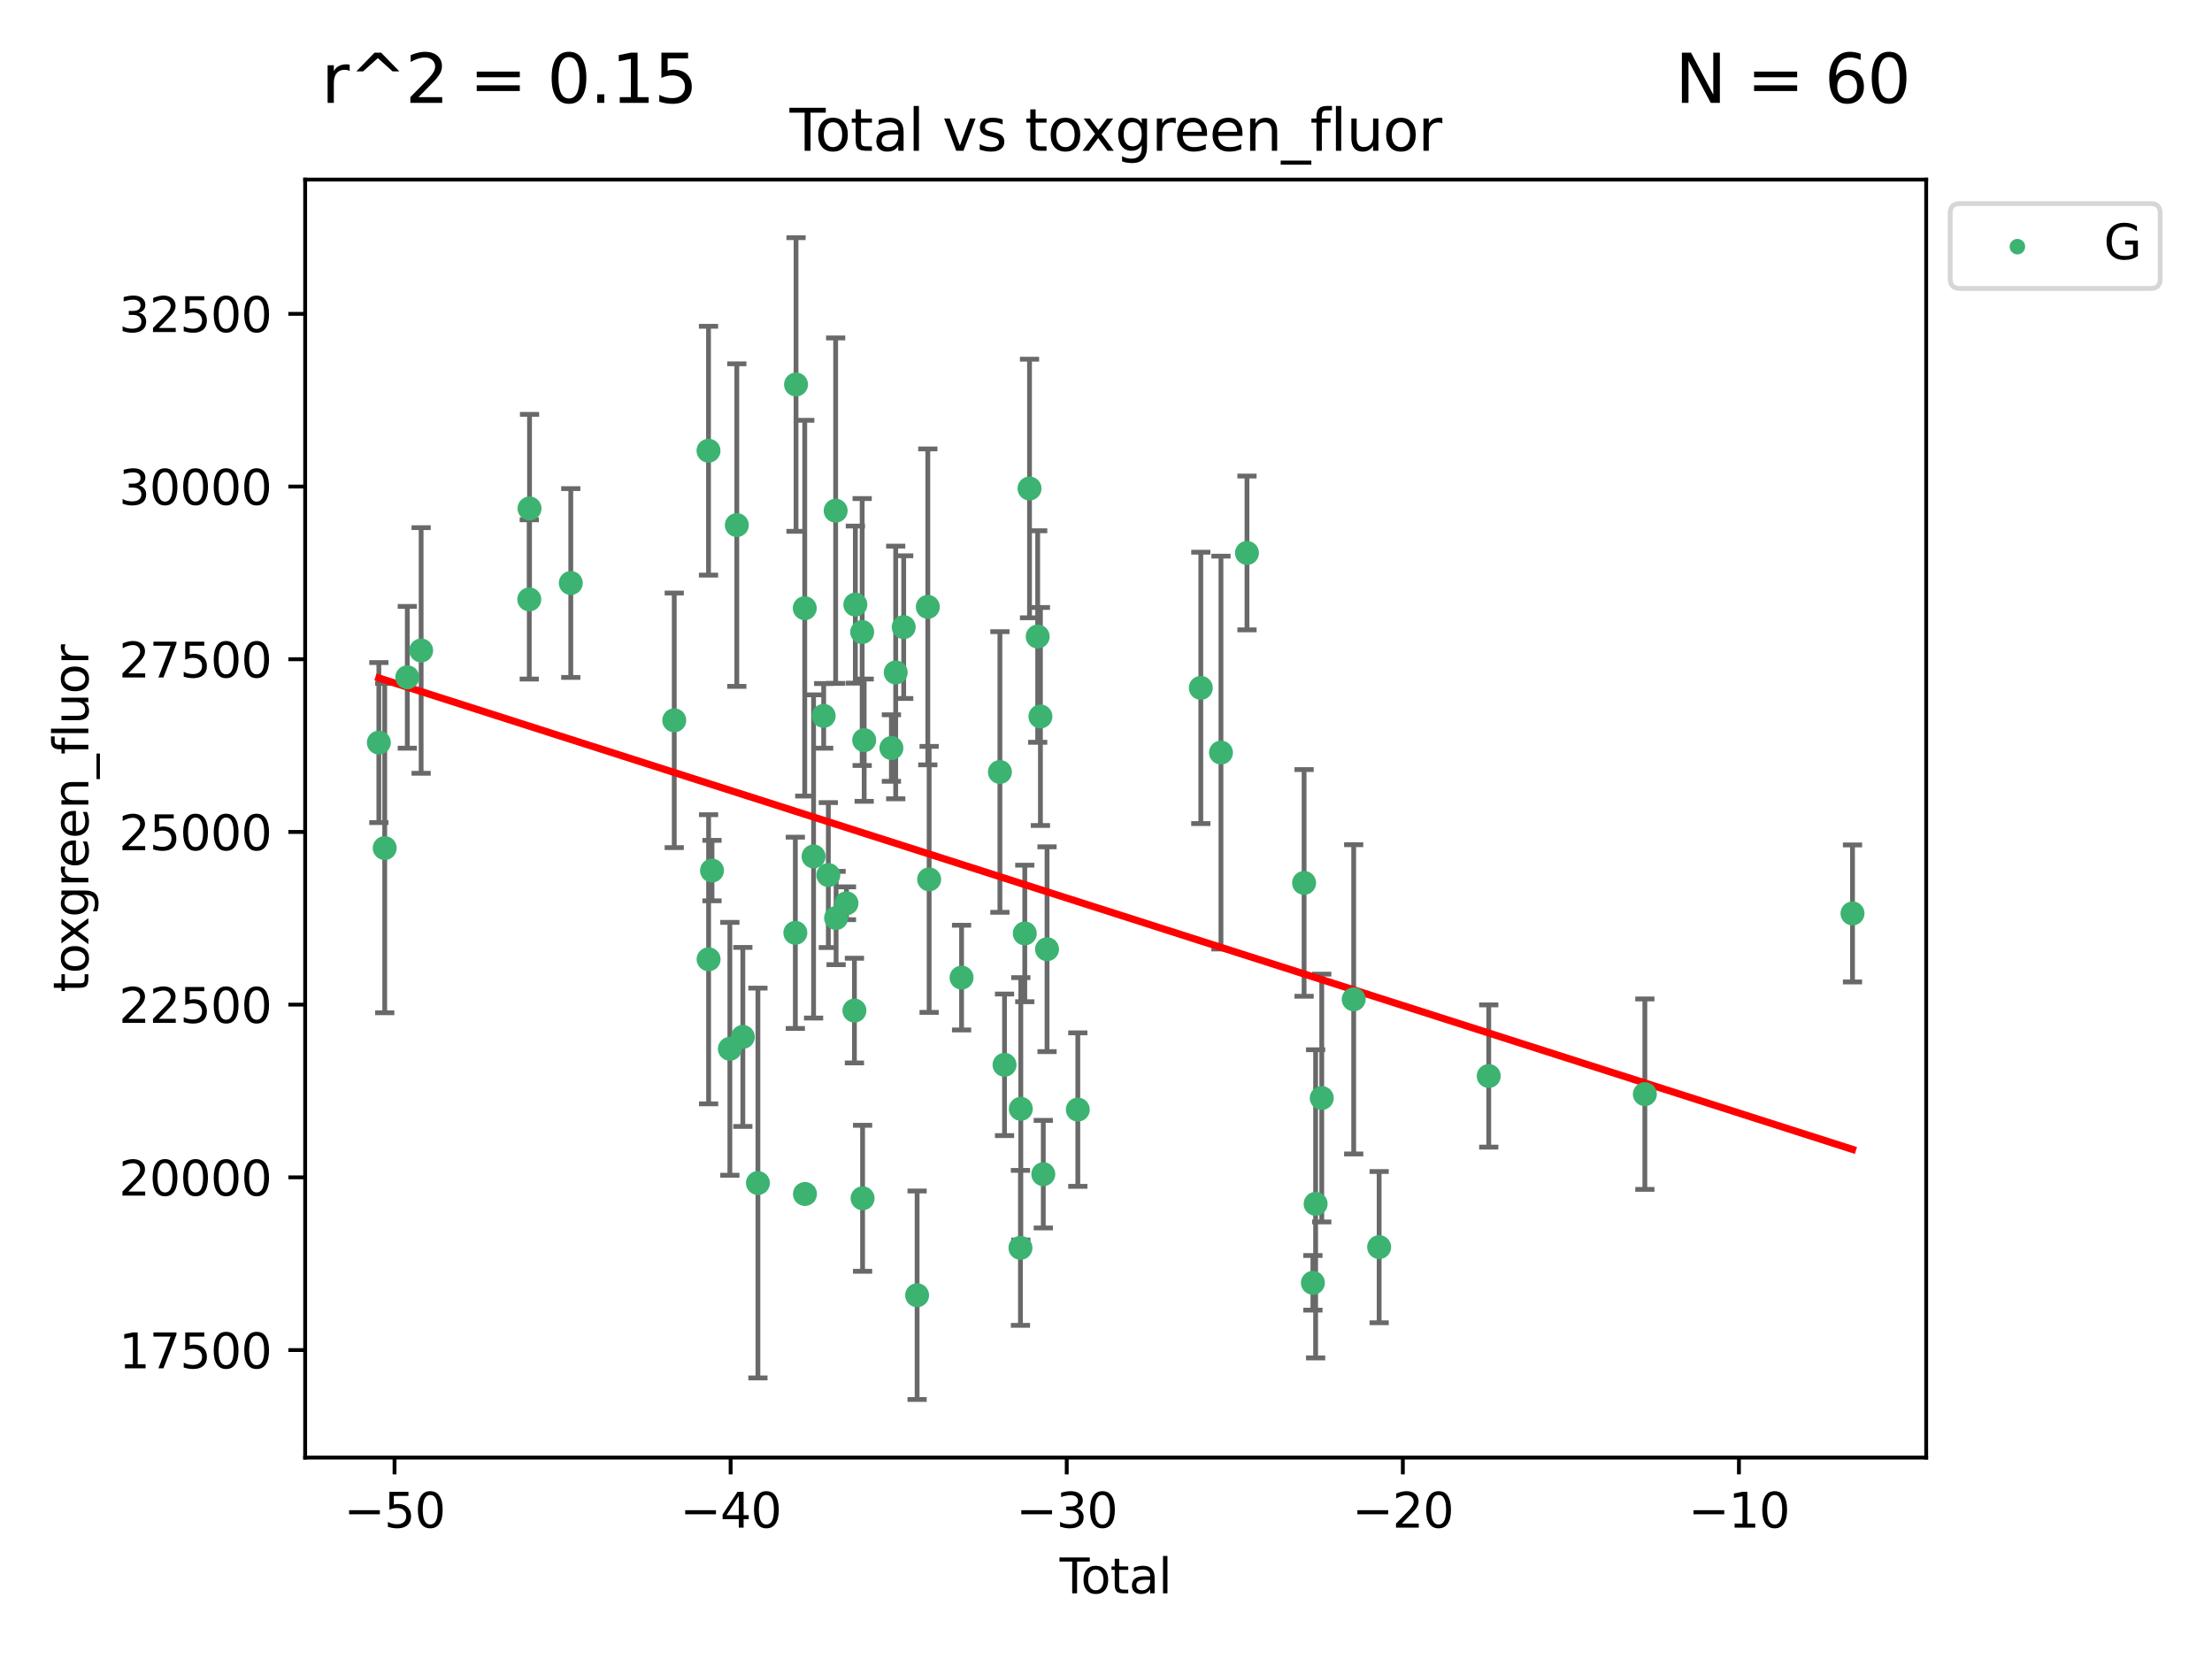 <?xml version="1.0" encoding="utf-8" standalone="no"?>
<!DOCTYPE svg PUBLIC "-//W3C//DTD SVG 1.1//EN"
  "http://www.w3.org/Graphics/SVG/1.1/DTD/svg11.dtd">
<svg xmlns:xlink="http://www.w3.org/1999/xlink" width="460.8pt" height="345.6pt" viewBox="0 0 460.8 345.6" xmlns="http://www.w3.org/2000/svg" version="1.1">
 <defs>
  <style type="text/css">*{stroke-linejoin: round; stroke-linecap: butt}</style>
 </defs>
 <g id="figure_1">
  <g id="patch_1">
   <path d="M 0 345.6 
L 460.8 345.6 
L 460.8 0 
L 0 0 
z
" style="fill: #ffffff"/>
  </g>
  <g id="axes_1">
   <g id="patch_2">
    <path d="M 63.571 303.64 
L 401.26 303.64 
L 401.26 37.411 
L 63.571 37.411 
z
" style="fill: #ffffff"/>
   </g>
   <g id="PathCollection_1">
    <defs>
     <path id="m5d428e58c1" d="M 0 1.118 
C 0.297 1.118 0.581 1 0.791 0.791 
C 1 0.581 1.118 0.297 1.118 0 
C 1.118 -0.297 1 -0.581 0.791 -0.791 
C 0.581 -1 0.297 -1.118 0 -1.118 
C -0.297 -1.118 -0.581 -1 -0.791 -0.791 
C -1 -0.581 -1.118 -0.297 -1.118 0 
C -1.118 0.297 -1 0.581 -0.791 0.791 
C -0.581 1 -0.297 1.118 0 1.118 
z
" style="stroke: #3cb371"/>
    </defs>
    <g clip-path="url(#p85168572cf)">
     <use xlink:href="#m5d428e58c1" x="78.921" y="154.693" style="fill: #3cb371; stroke: #3cb371"/>
     <use xlink:href="#m5d428e58c1" x="80.143" y="176.668" style="fill: #3cb371; stroke: #3cb371"/>
     <use xlink:href="#m5d428e58c1" x="84.848" y="141.093" style="fill: #3cb371; stroke: #3cb371"/>
     <use xlink:href="#m5d428e58c1" x="87.729" y="135.504" style="fill: #3cb371; stroke: #3cb371"/>
     <use xlink:href="#m5d428e58c1" x="110.258" y="124.869" style="fill: #3cb371; stroke: #3cb371"/>
     <use xlink:href="#m5d428e58c1" x="110.312" y="105.923" style="fill: #3cb371; stroke: #3cb371"/>
     <use xlink:href="#m5d428e58c1" x="118.905" y="121.454" style="fill: #3cb371; stroke: #3cb371"/>
     <use xlink:href="#m5d428e58c1" x="140.458" y="150.054" style="fill: #3cb371; stroke: #3cb371"/>
     <use xlink:href="#m5d428e58c1" x="147.595" y="93.889" style="fill: #3cb371; stroke: #3cb371"/>
     <use xlink:href="#m5d428e58c1" x="147.614" y="199.837" style="fill: #3cb371; stroke: #3cb371"/>
     <use xlink:href="#m5d428e58c1" x="148.322" y="181.357" style="fill: #3cb371; stroke: #3cb371"/>
     <use xlink:href="#m5d428e58c1" x="152.044" y="218.488" style="fill: #3cb371; stroke: #3cb371"/>
     <use xlink:href="#m5d428e58c1" x="153.492" y="109.384" style="fill: #3cb371; stroke: #3cb371"/>
     <use xlink:href="#m5d428e58c1" x="154.747" y="216.008" style="fill: #3cb371; stroke: #3cb371"/>
     <use xlink:href="#m5d428e58c1" x="157.889" y="246.444" style="fill: #3cb371; stroke: #3cb371"/>
     <use xlink:href="#m5d428e58c1" x="165.684" y="194.323" style="fill: #3cb371; stroke: #3cb371"/>
     <use xlink:href="#m5d428e58c1" x="165.828" y="80.099" style="fill: #3cb371; stroke: #3cb371"/>
     <use xlink:href="#m5d428e58c1" x="167.644" y="126.696" style="fill: #3cb371; stroke: #3cb371"/>
     <use xlink:href="#m5d428e58c1" x="167.689" y="248.727" style="fill: #3cb371; stroke: #3cb371"/>
     <use xlink:href="#m5d428e58c1" x="169.483" y="178.412" style="fill: #3cb371; stroke: #3cb371"/>
     <use xlink:href="#m5d428e58c1" x="171.586" y="149.128" style="fill: #3cb371; stroke: #3cb371"/>
     <use xlink:href="#m5d428e58c1" x="172.557" y="182.291" style="fill: #3cb371; stroke: #3cb371"/>
     <use xlink:href="#m5d428e58c1" x="174.082" y="106.382" style="fill: #3cb371; stroke: #3cb371"/>
     <use xlink:href="#m5d428e58c1" x="174.176" y="191.239" style="fill: #3cb371; stroke: #3cb371"/>
     <use xlink:href="#m5d428e58c1" x="176.336" y="188.171" style="fill: #3cb371; stroke: #3cb371"/>
     <use xlink:href="#m5d428e58c1" x="177.992" y="210.522" style="fill: #3cb371; stroke: #3cb371"/>
     <use xlink:href="#m5d428e58c1" x="178.185" y="125.952" style="fill: #3cb371; stroke: #3cb371"/>
     <use xlink:href="#m5d428e58c1" x="179.605" y="131.663" style="fill: #3cb371; stroke: #3cb371"/>
     <use xlink:href="#m5d428e58c1" x="179.692" y="249.625" style="fill: #3cb371; stroke: #3cb371"/>
     <use xlink:href="#m5d428e58c1" x="180.026" y="154.191" style="fill: #3cb371; stroke: #3cb371"/>
     <use xlink:href="#m5d428e58c1" x="185.695" y="155.83" style="fill: #3cb371; stroke: #3cb371"/>
     <use xlink:href="#m5d428e58c1" x="186.593" y="140.085" style="fill: #3cb371; stroke: #3cb371"/>
     <use xlink:href="#m5d428e58c1" x="188.257" y="130.643" style="fill: #3cb371; stroke: #3cb371"/>
     <use xlink:href="#m5d428e58c1" x="191.05" y="269.823" style="fill: #3cb371; stroke: #3cb371"/>
     <use xlink:href="#m5d428e58c1" x="193.281" y="126.424" style="fill: #3cb371; stroke: #3cb371"/>
     <use xlink:href="#m5d428e58c1" x="193.556" y="183.192" style="fill: #3cb371; stroke: #3cb371"/>
     <use xlink:href="#m5d428e58c1" x="200.313" y="203.653" style="fill: #3cb371; stroke: #3cb371"/>
     <use xlink:href="#m5d428e58c1" x="208.3" y="160.82" style="fill: #3cb371; stroke: #3cb371"/>
     <use xlink:href="#m5d428e58c1" x="209.264" y="221.821" style="fill: #3cb371; stroke: #3cb371"/>
     <use xlink:href="#m5d428e58c1" x="212.581" y="259.954" style="fill: #3cb371; stroke: #3cb371"/>
     <use xlink:href="#m5d428e58c1" x="212.653" y="230.987" style="fill: #3cb371; stroke: #3cb371"/>
     <use xlink:href="#m5d428e58c1" x="213.48" y="194.453" style="fill: #3cb371; stroke: #3cb371"/>
     <use xlink:href="#m5d428e58c1" x="214.468" y="101.764" style="fill: #3cb371; stroke: #3cb371"/>
     <use xlink:href="#m5d428e58c1" x="216.169" y="132.602" style="fill: #3cb371; stroke: #3cb371"/>
     <use xlink:href="#m5d428e58c1" x="216.74" y="149.257" style="fill: #3cb371; stroke: #3cb371"/>
     <use xlink:href="#m5d428e58c1" x="217.338" y="244.603" style="fill: #3cb371; stroke: #3cb371"/>
     <use xlink:href="#m5d428e58c1" x="218.115" y="197.738" style="fill: #3cb371; stroke: #3cb371"/>
     <use xlink:href="#m5d428e58c1" x="224.528" y="231.148" style="fill: #3cb371; stroke: #3cb371"/>
     <use xlink:href="#m5d428e58c1" x="250.151" y="143.3" style="fill: #3cb371; stroke: #3cb371"/>
     <use xlink:href="#m5d428e58c1" x="254.349" y="156.778" style="fill: #3cb371; stroke: #3cb371"/>
     <use xlink:href="#m5d428e58c1" x="259.768" y="115.191" style="fill: #3cb371; stroke: #3cb371"/>
     <use xlink:href="#m5d428e58c1" x="271.666" y="183.927" style="fill: #3cb371; stroke: #3cb371"/>
     <use xlink:href="#m5d428e58c1" x="273.503" y="267.234" style="fill: #3cb371; stroke: #3cb371"/>
     <use xlink:href="#m5d428e58c1" x="274.068" y="250.782" style="fill: #3cb371; stroke: #3cb371"/>
     <use xlink:href="#m5d428e58c1" x="275.346" y="228.739" style="fill: #3cb371; stroke: #3cb371"/>
     <use xlink:href="#m5d428e58c1" x="281.999" y="208.176" style="fill: #3cb371; stroke: #3cb371"/>
     <use xlink:href="#m5d428e58c1" x="287.302" y="259.796" style="fill: #3cb371; stroke: #3cb371"/>
     <use xlink:href="#m5d428e58c1" x="310.133" y="224.153" style="fill: #3cb371; stroke: #3cb371"/>
     <use xlink:href="#m5d428e58c1" x="342.654" y="227.932" style="fill: #3cb371; stroke: #3cb371"/>
     <use xlink:href="#m5d428e58c1" x="385.911" y="190.284" style="fill: #3cb371; stroke: #3cb371"/>
    </g>
   </g>
   <g id="matplotlib.axis_1">
    <g id="xtick_1">
     <g id="line2d_1">
      <defs>
       <path id="mbc2dcb05b9" d="M 0 0 
L 0 3.5 
" style="stroke: #000000; stroke-width: 0.8"/>
      </defs>
      <g>
       <use xlink:href="#mbc2dcb05b9" x="82.19" y="303.64" style="stroke: #000000; stroke-width: 0.8"/>
      </g>
     </g>
     <g id="text_1">
      <!-- −50 -->
      <g transform="translate(71.637 318.238)scale(0.1 -0.1)">
       <defs>
        <path id="DejaVuSans-2212" d="M 678 2272 
L 4684 2272 
L 4684 1741 
L 678 1741 
L 678 2272 
z
" transform="scale(0.016)"/>
        <path id="DejaVuSans-35" d="M 691 4666 
L 3169 4666 
L 3169 4134 
L 1269 4134 
L 1269 2991 
Q 1406 3038 1543 3061 
Q 1681 3084 1819 3084 
Q 2600 3084 3056 2656 
Q 3513 2228 3513 1497 
Q 3513 744 3044 326 
Q 2575 -91 1722 -91 
Q 1428 -91 1123 -41 
Q 819 9 494 109 
L 494 744 
Q 775 591 1075 516 
Q 1375 441 1709 441 
Q 2250 441 2565 725 
Q 2881 1009 2881 1497 
Q 2881 1984 2565 2268 
Q 2250 2553 1709 2553 
Q 1456 2553 1204 2497 
Q 953 2441 691 2322 
L 691 4666 
z
" transform="scale(0.016)"/>
        <path id="DejaVuSans-30" d="M 2034 4250 
Q 1547 4250 1301 3770 
Q 1056 3291 1056 2328 
Q 1056 1369 1301 889 
Q 1547 409 2034 409 
Q 2525 409 2770 889 
Q 3016 1369 3016 2328 
Q 3016 3291 2770 3770 
Q 2525 4250 2034 4250 
z
M 2034 4750 
Q 2819 4750 3233 4129 
Q 3647 3509 3647 2328 
Q 3647 1150 3233 529 
Q 2819 -91 2034 -91 
Q 1250 -91 836 529 
Q 422 1150 422 2328 
Q 422 3509 836 4129 
Q 1250 4750 2034 4750 
z
" transform="scale(0.016)"/>
       </defs>
       <use xlink:href="#DejaVuSans-2212"/>
       <use xlink:href="#DejaVuSans-35" x="83.789"/>
       <use xlink:href="#DejaVuSans-30" x="147.412"/>
      </g>
     </g>
    </g>
    <g id="xtick_2">
     <g id="line2d_2">
      <g>
       <use xlink:href="#mbc2dcb05b9" x="152.205" y="303.64" style="stroke: #000000; stroke-width: 0.8"/>
      </g>
     </g>
     <g id="text_2">
      <!-- −40 -->
      <g transform="translate(141.653 318.238)scale(0.1 -0.1)">
       <defs>
        <path id="DejaVuSans-34" d="M 2419 4116 
L 825 1625 
L 2419 1625 
L 2419 4116 
z
M 2253 4666 
L 3047 4666 
L 3047 1625 
L 3713 1625 
L 3713 1100 
L 3047 1100 
L 3047 0 
L 2419 0 
L 2419 1100 
L 313 1100 
L 313 1709 
L 2253 4666 
z
" transform="scale(0.016)"/>
       </defs>
       <use xlink:href="#DejaVuSans-2212"/>
       <use xlink:href="#DejaVuSans-34" x="83.789"/>
       <use xlink:href="#DejaVuSans-30" x="147.412"/>
      </g>
     </g>
    </g>
    <g id="xtick_3">
     <g id="line2d_3">
      <g>
       <use xlink:href="#mbc2dcb05b9" x="222.221" y="303.64" style="stroke: #000000; stroke-width: 0.8"/>
      </g>
     </g>
     <g id="text_3">
      <!-- −30 -->
      <g transform="translate(211.669 318.238)scale(0.1 -0.1)">
       <defs>
        <path id="DejaVuSans-33" d="M 2597 2516 
Q 3050 2419 3304 2112 
Q 3559 1806 3559 1356 
Q 3559 666 3084 287 
Q 2609 -91 1734 -91 
Q 1441 -91 1130 -33 
Q 819 25 488 141 
L 488 750 
Q 750 597 1062 519 
Q 1375 441 1716 441 
Q 2309 441 2620 675 
Q 2931 909 2931 1356 
Q 2931 1769 2642 2001 
Q 2353 2234 1838 2234 
L 1294 2234 
L 1294 2753 
L 1863 2753 
Q 2328 2753 2575 2939 
Q 2822 3125 2822 3475 
Q 2822 3834 2567 4026 
Q 2313 4219 1838 4219 
Q 1578 4219 1281 4162 
Q 984 4106 628 3988 
L 628 4550 
Q 988 4650 1302 4700 
Q 1616 4750 1894 4750 
Q 2613 4750 3031 4423 
Q 3450 4097 3450 3541 
Q 3450 3153 3228 2886 
Q 3006 2619 2597 2516 
z
" transform="scale(0.016)"/>
       </defs>
       <use xlink:href="#DejaVuSans-2212"/>
       <use xlink:href="#DejaVuSans-33" x="83.789"/>
       <use xlink:href="#DejaVuSans-30" x="147.412"/>
      </g>
     </g>
    </g>
    <g id="xtick_4">
     <g id="line2d_4">
      <g>
       <use xlink:href="#mbc2dcb05b9" x="292.237" y="303.64" style="stroke: #000000; stroke-width: 0.8"/>
      </g>
     </g>
     <g id="text_4">
      <!-- −20 -->
      <g transform="translate(281.684 318.238)scale(0.1 -0.1)">
       <defs>
        <path id="DejaVuSans-32" d="M 1228 531 
L 3431 531 
L 3431 0 
L 469 0 
L 469 531 
Q 828 903 1448 1529 
Q 2069 2156 2228 2338 
Q 2531 2678 2651 2914 
Q 2772 3150 2772 3378 
Q 2772 3750 2511 3984 
Q 2250 4219 1831 4219 
Q 1534 4219 1204 4116 
Q 875 4013 500 3803 
L 500 4441 
Q 881 4594 1212 4672 
Q 1544 4750 1819 4750 
Q 2544 4750 2975 4387 
Q 3406 4025 3406 3419 
Q 3406 3131 3298 2873 
Q 3191 2616 2906 2266 
Q 2828 2175 2409 1742 
Q 1991 1309 1228 531 
z
" transform="scale(0.016)"/>
       </defs>
       <use xlink:href="#DejaVuSans-2212"/>
       <use xlink:href="#DejaVuSans-32" x="83.789"/>
       <use xlink:href="#DejaVuSans-30" x="147.412"/>
      </g>
     </g>
    </g>
    <g id="xtick_5">
     <g id="line2d_5">
      <g>
       <use xlink:href="#mbc2dcb05b9" x="362.252" y="303.64" style="stroke: #000000; stroke-width: 0.8"/>
      </g>
     </g>
     <g id="text_5">
      <!-- −10 -->
      <g transform="translate(351.7 318.238)scale(0.1 -0.1)">
       <defs>
        <path id="DejaVuSans-31" d="M 794 531 
L 1825 531 
L 1825 4091 
L 703 3866 
L 703 4441 
L 1819 4666 
L 2450 4666 
L 2450 531 
L 3481 531 
L 3481 0 
L 794 0 
L 794 531 
z
" transform="scale(0.016)"/>
       </defs>
       <use xlink:href="#DejaVuSans-2212"/>
       <use xlink:href="#DejaVuSans-31" x="83.789"/>
       <use xlink:href="#DejaVuSans-30" x="147.412"/>
      </g>
     </g>
    </g>
    <g id="text_6">
     <!-- Total -->
     <g transform="translate(220.739 331.917)scale(0.1 -0.1)">
      <defs>
       <path id="DejaVuSans-54" d="M -19 4666 
L 3928 4666 
L 3928 4134 
L 2272 4134 
L 2272 0 
L 1638 0 
L 1638 4134 
L -19 4134 
L -19 4666 
z
" transform="scale(0.016)"/>
       <path id="DejaVuSans-6f" d="M 1959 3097 
Q 1497 3097 1228 2736 
Q 959 2375 959 1747 
Q 959 1119 1226 758 
Q 1494 397 1959 397 
Q 2419 397 2687 759 
Q 2956 1122 2956 1747 
Q 2956 2369 2687 2733 
Q 2419 3097 1959 3097 
z
M 1959 3584 
Q 2709 3584 3137 3096 
Q 3566 2609 3566 1747 
Q 3566 888 3137 398 
Q 2709 -91 1959 -91 
Q 1206 -91 779 398 
Q 353 888 353 1747 
Q 353 2609 779 3096 
Q 1206 3584 1959 3584 
z
" transform="scale(0.016)"/>
       <path id="DejaVuSans-74" d="M 1172 4494 
L 1172 3500 
L 2356 3500 
L 2356 3053 
L 1172 3053 
L 1172 1153 
Q 1172 725 1289 603 
Q 1406 481 1766 481 
L 2356 481 
L 2356 0 
L 1766 0 
Q 1100 0 847 248 
Q 594 497 594 1153 
L 594 3053 
L 172 3053 
L 172 3500 
L 594 3500 
L 594 4494 
L 1172 4494 
z
" transform="scale(0.016)"/>
       <path id="DejaVuSans-61" d="M 2194 1759 
Q 1497 1759 1228 1600 
Q 959 1441 959 1056 
Q 959 750 1161 570 
Q 1363 391 1709 391 
Q 2188 391 2477 730 
Q 2766 1069 2766 1631 
L 2766 1759 
L 2194 1759 
z
M 3341 1997 
L 3341 0 
L 2766 0 
L 2766 531 
Q 2569 213 2275 61 
Q 1981 -91 1556 -91 
Q 1019 -91 701 211 
Q 384 513 384 1019 
Q 384 1609 779 1909 
Q 1175 2209 1959 2209 
L 2766 2209 
L 2766 2266 
Q 2766 2663 2505 2880 
Q 2244 3097 1772 3097 
Q 1472 3097 1187 3025 
Q 903 2953 641 2809 
L 641 3341 
Q 956 3463 1253 3523 
Q 1550 3584 1831 3584 
Q 2591 3584 2966 3190 
Q 3341 2797 3341 1997 
z
" transform="scale(0.016)"/>
       <path id="DejaVuSans-6c" d="M 603 4863 
L 1178 4863 
L 1178 0 
L 603 0 
L 603 4863 
z
" transform="scale(0.016)"/>
      </defs>
      <use xlink:href="#DejaVuSans-54"/>
      <use xlink:href="#DejaVuSans-6f" x="44.084"/>
      <use xlink:href="#DejaVuSans-74" x="105.266"/>
      <use xlink:href="#DejaVuSans-61" x="144.475"/>
      <use xlink:href="#DejaVuSans-6c" x="205.754"/>
     </g>
    </g>
   </g>
   <g id="matplotlib.axis_2">
    <g id="ytick_1">
     <g id="line2d_6">
      <defs>
       <path id="mef8a9c96ea" d="M 0 0 
L -3.5 0 
" style="stroke: #000000; stroke-width: 0.8"/>
      </defs>
      <g>
       <use xlink:href="#mef8a9c96ea" x="63.571" y="281.245" style="stroke: #000000; stroke-width: 0.8"/>
      </g>
     </g>
     <g id="text_7">
      <!-- 17500 -->
      <g transform="translate(24.759 285.044)scale(0.1 -0.1)">
       <defs>
        <path id="DejaVuSans-37" d="M 525 4666 
L 3525 4666 
L 3525 4397 
L 1831 0 
L 1172 0 
L 2766 4134 
L 525 4134 
L 525 4666 
z
" transform="scale(0.016)"/>
       </defs>
       <use xlink:href="#DejaVuSans-31"/>
       <use xlink:href="#DejaVuSans-37" x="63.623"/>
       <use xlink:href="#DejaVuSans-35" x="127.246"/>
       <use xlink:href="#DejaVuSans-30" x="190.869"/>
       <use xlink:href="#DejaVuSans-30" x="254.492"/>
      </g>
     </g>
    </g>
    <g id="ytick_2">
     <g id="line2d_7">
      <g>
       <use xlink:href="#mef8a9c96ea" x="63.571" y="245.266" style="stroke: #000000; stroke-width: 0.8"/>
      </g>
     </g>
     <g id="text_8">
      <!-- 20000 -->
      <g transform="translate(24.759 249.065)scale(0.1 -0.1)">
       <use xlink:href="#DejaVuSans-32"/>
       <use xlink:href="#DejaVuSans-30" x="63.623"/>
       <use xlink:href="#DejaVuSans-30" x="127.246"/>
       <use xlink:href="#DejaVuSans-30" x="190.869"/>
       <use xlink:href="#DejaVuSans-30" x="254.492"/>
      </g>
     </g>
    </g>
    <g id="ytick_3">
     <g id="line2d_8">
      <g>
       <use xlink:href="#mef8a9c96ea" x="63.571" y="209.288" style="stroke: #000000; stroke-width: 0.8"/>
      </g>
     </g>
     <g id="text_9">
      <!-- 22500 -->
      <g transform="translate(24.759 213.087)scale(0.1 -0.1)">
       <use xlink:href="#DejaVuSans-32"/>
       <use xlink:href="#DejaVuSans-32" x="63.623"/>
       <use xlink:href="#DejaVuSans-35" x="127.246"/>
       <use xlink:href="#DejaVuSans-30" x="190.869"/>
       <use xlink:href="#DejaVuSans-30" x="254.492"/>
      </g>
     </g>
    </g>
    <g id="ytick_4">
     <g id="line2d_9">
      <g>
       <use xlink:href="#mef8a9c96ea" x="63.571" y="173.31" style="stroke: #000000; stroke-width: 0.8"/>
      </g>
     </g>
     <g id="text_10">
      <!-- 25000 -->
      <g transform="translate(24.759 177.109)scale(0.1 -0.1)">
       <use xlink:href="#DejaVuSans-32"/>
       <use xlink:href="#DejaVuSans-35" x="63.623"/>
       <use xlink:href="#DejaVuSans-30" x="127.246"/>
       <use xlink:href="#DejaVuSans-30" x="190.869"/>
       <use xlink:href="#DejaVuSans-30" x="254.492"/>
      </g>
     </g>
    </g>
    <g id="ytick_5">
     <g id="line2d_10">
      <g>
       <use xlink:href="#mef8a9c96ea" x="63.571" y="137.331" style="stroke: #000000; stroke-width: 0.8"/>
      </g>
     </g>
     <g id="text_11">
      <!-- 27500 -->
      <g transform="translate(24.759 141.13)scale(0.1 -0.1)">
       <use xlink:href="#DejaVuSans-32"/>
       <use xlink:href="#DejaVuSans-37" x="63.623"/>
       <use xlink:href="#DejaVuSans-35" x="127.246"/>
       <use xlink:href="#DejaVuSans-30" x="190.869"/>
       <use xlink:href="#DejaVuSans-30" x="254.492"/>
      </g>
     </g>
    </g>
    <g id="ytick_6">
     <g id="line2d_11">
      <g>
       <use xlink:href="#mef8a9c96ea" x="63.571" y="101.353" style="stroke: #000000; stroke-width: 0.8"/>
      </g>
     </g>
     <g id="text_12">
      <!-- 30000 -->
      <g transform="translate(24.759 105.152)scale(0.1 -0.1)">
       <use xlink:href="#DejaVuSans-33"/>
       <use xlink:href="#DejaVuSans-30" x="63.623"/>
       <use xlink:href="#DejaVuSans-30" x="127.246"/>
       <use xlink:href="#DejaVuSans-30" x="190.869"/>
       <use xlink:href="#DejaVuSans-30" x="254.492"/>
      </g>
     </g>
    </g>
    <g id="ytick_7">
     <g id="line2d_12">
      <g>
       <use xlink:href="#mef8a9c96ea" x="63.571" y="65.375" style="stroke: #000000; stroke-width: 0.8"/>
      </g>
     </g>
     <g id="text_13">
      <!-- 32500 -->
      <g transform="translate(24.759 69.174)scale(0.1 -0.1)">
       <use xlink:href="#DejaVuSans-33"/>
       <use xlink:href="#DejaVuSans-32" x="63.623"/>
       <use xlink:href="#DejaVuSans-35" x="127.246"/>
       <use xlink:href="#DejaVuSans-30" x="190.869"/>
       <use xlink:href="#DejaVuSans-30" x="254.492"/>
      </g>
     </g>
    </g>
    <g id="text_14">
     <!-- toxgreen_fluor -->
     <g transform="translate(18.401 206.72)rotate(-90)scale(0.1 -0.1)">
      <defs>
       <path id="DejaVuSans-78" d="M 3513 3500 
L 2247 1797 
L 3578 0 
L 2900 0 
L 1881 1375 
L 863 0 
L 184 0 
L 1544 1831 
L 300 3500 
L 978 3500 
L 1906 2253 
L 2834 3500 
L 3513 3500 
z
" transform="scale(0.016)"/>
       <path id="DejaVuSans-67" d="M 2906 1791 
Q 2906 2416 2648 2759 
Q 2391 3103 1925 3103 
Q 1463 3103 1205 2759 
Q 947 2416 947 1791 
Q 947 1169 1205 825 
Q 1463 481 1925 481 
Q 2391 481 2648 825 
Q 2906 1169 2906 1791 
z
M 3481 434 
Q 3481 -459 3084 -895 
Q 2688 -1331 1869 -1331 
Q 1566 -1331 1297 -1286 
Q 1028 -1241 775 -1147 
L 775 -588 
Q 1028 -725 1275 -790 
Q 1522 -856 1778 -856 
Q 2344 -856 2625 -561 
Q 2906 -266 2906 331 
L 2906 616 
Q 2728 306 2450 153 
Q 2172 0 1784 0 
Q 1141 0 747 490 
Q 353 981 353 1791 
Q 353 2603 747 3093 
Q 1141 3584 1784 3584 
Q 2172 3584 2450 3431 
Q 2728 3278 2906 2969 
L 2906 3500 
L 3481 3500 
L 3481 434 
z
" transform="scale(0.016)"/>
       <path id="DejaVuSans-72" d="M 2631 2963 
Q 2534 3019 2420 3045 
Q 2306 3072 2169 3072 
Q 1681 3072 1420 2755 
Q 1159 2438 1159 1844 
L 1159 0 
L 581 0 
L 581 3500 
L 1159 3500 
L 1159 2956 
Q 1341 3275 1631 3429 
Q 1922 3584 2338 3584 
Q 2397 3584 2469 3576 
Q 2541 3569 2628 3553 
L 2631 2963 
z
" transform="scale(0.016)"/>
       <path id="DejaVuSans-65" d="M 3597 1894 
L 3597 1613 
L 953 1613 
Q 991 1019 1311 708 
Q 1631 397 2203 397 
Q 2534 397 2845 478 
Q 3156 559 3463 722 
L 3463 178 
Q 3153 47 2828 -22 
Q 2503 -91 2169 -91 
Q 1331 -91 842 396 
Q 353 884 353 1716 
Q 353 2575 817 3079 
Q 1281 3584 2069 3584 
Q 2775 3584 3186 3129 
Q 3597 2675 3597 1894 
z
M 3022 2063 
Q 3016 2534 2758 2815 
Q 2500 3097 2075 3097 
Q 1594 3097 1305 2825 
Q 1016 2553 972 2059 
L 3022 2063 
z
" transform="scale(0.016)"/>
       <path id="DejaVuSans-6e" d="M 3513 2113 
L 3513 0 
L 2938 0 
L 2938 2094 
Q 2938 2591 2744 2837 
Q 2550 3084 2163 3084 
Q 1697 3084 1428 2787 
Q 1159 2491 1159 1978 
L 1159 0 
L 581 0 
L 581 3500 
L 1159 3500 
L 1159 2956 
Q 1366 3272 1645 3428 
Q 1925 3584 2291 3584 
Q 2894 3584 3203 3211 
Q 3513 2838 3513 2113 
z
" transform="scale(0.016)"/>
       <path id="DejaVuSans-5f" d="M 3263 -1063 
L 3263 -1509 
L -63 -1509 
L -63 -1063 
L 3263 -1063 
z
" transform="scale(0.016)"/>
       <path id="DejaVuSans-66" d="M 2375 4863 
L 2375 4384 
L 1825 4384 
Q 1516 4384 1395 4259 
Q 1275 4134 1275 3809 
L 1275 3500 
L 2222 3500 
L 2222 3053 
L 1275 3053 
L 1275 0 
L 697 0 
L 697 3053 
L 147 3053 
L 147 3500 
L 697 3500 
L 697 3744 
Q 697 4328 969 4595 
Q 1241 4863 1831 4863 
L 2375 4863 
z
" transform="scale(0.016)"/>
       <path id="DejaVuSans-75" d="M 544 1381 
L 544 3500 
L 1119 3500 
L 1119 1403 
Q 1119 906 1312 657 
Q 1506 409 1894 409 
Q 2359 409 2629 706 
Q 2900 1003 2900 1516 
L 2900 3500 
L 3475 3500 
L 3475 0 
L 2900 0 
L 2900 538 
Q 2691 219 2414 64 
Q 2138 -91 1772 -91 
Q 1169 -91 856 284 
Q 544 659 544 1381 
z
M 1991 3584 
L 1991 3584 
z
" transform="scale(0.016)"/>
      </defs>
      <use xlink:href="#DejaVuSans-74"/>
      <use xlink:href="#DejaVuSans-6f" x="39.209"/>
      <use xlink:href="#DejaVuSans-78" x="97.266"/>
      <use xlink:href="#DejaVuSans-67" x="156.445"/>
      <use xlink:href="#DejaVuSans-72" x="219.922"/>
      <use xlink:href="#DejaVuSans-65" x="258.785"/>
      <use xlink:href="#DejaVuSans-65" x="320.309"/>
      <use xlink:href="#DejaVuSans-6e" x="381.832"/>
      <use xlink:href="#DejaVuSans-5f" x="445.211"/>
      <use xlink:href="#DejaVuSans-66" x="495.211"/>
      <use xlink:href="#DejaVuSans-6c" x="530.416"/>
      <use xlink:href="#DejaVuSans-75" x="558.199"/>
      <use xlink:href="#DejaVuSans-6f" x="621.578"/>
      <use xlink:href="#DejaVuSans-72" x="682.76"/>
     </g>
    </g>
   </g>
   <g id="LineCollection_1">
    <path d="M 78.921 171.359 
L 78.921 138.026 
" clip-path="url(#p85168572cf)" style="fill: none; stroke: #696969"/>
    <path d="M 80.143 210.978 
L 80.143 142.357 
" clip-path="url(#p85168572cf)" style="fill: none; stroke: #696969"/>
    <path d="M 84.848 155.86 
L 84.848 126.326 
" clip-path="url(#p85168572cf)" style="fill: none; stroke: #696969"/>
    <path d="M 87.729 161.087 
L 87.729 109.92 
" clip-path="url(#p85168572cf)" style="fill: none; stroke: #696969"/>
    <path d="M 110.258 141.458 
L 110.258 108.281 
" clip-path="url(#p85168572cf)" style="fill: none; stroke: #696969"/>
    <path d="M 110.312 125.53 
L 110.312 86.315 
" clip-path="url(#p85168572cf)" style="fill: none; stroke: #696969"/>
    <path d="M 118.905 141.12 
L 118.905 101.788 
" clip-path="url(#p85168572cf)" style="fill: none; stroke: #696969"/>
    <path d="M 140.458 176.576 
L 140.458 123.533 
" clip-path="url(#p85168572cf)" style="fill: none; stroke: #696969"/>
    <path d="M 147.595 119.807 
L 147.595 67.97 
" clip-path="url(#p85168572cf)" style="fill: none; stroke: #696969"/>
    <path d="M 147.614 229.955 
L 147.614 169.718 
" clip-path="url(#p85168572cf)" style="fill: none; stroke: #696969"/>
    <path d="M 148.322 187.655 
L 148.322 175.059 
" clip-path="url(#p85168572cf)" style="fill: none; stroke: #696969"/>
    <path d="M 152.044 244.827 
L 152.044 192.148 
" clip-path="url(#p85168572cf)" style="fill: none; stroke: #696969"/>
    <path d="M 153.492 142.981 
L 153.492 75.786 
" clip-path="url(#p85168572cf)" style="fill: none; stroke: #696969"/>
    <path d="M 154.747 234.655 
L 154.747 197.362 
" clip-path="url(#p85168572cf)" style="fill: none; stroke: #696969"/>
    <path d="M 157.889 287.046 
L 157.889 205.841 
" clip-path="url(#p85168572cf)" style="fill: none; stroke: #696969"/>
    <path d="M 165.684 214.247 
L 165.684 174.4 
" clip-path="url(#p85168572cf)" style="fill: none; stroke: #696969"/>
    <path d="M 165.828 110.685 
L 165.828 49.513 
" clip-path="url(#p85168572cf)" style="fill: none; stroke: #696969"/>
    <path d="M 167.644 165.833 
L 167.644 87.56 
" clip-path="url(#p85168572cf)" style="fill: none; stroke: #696969"/>
    <path d="M 167.689 249.804 
L 167.689 247.651 
" clip-path="url(#p85168572cf)" style="fill: none; stroke: #696969"/>
    <path d="M 169.483 212.08 
L 169.483 144.744 
" clip-path="url(#p85168572cf)" style="fill: none; stroke: #696969"/>
    <path d="M 171.586 155.861 
L 171.586 142.394 
" clip-path="url(#p85168572cf)" style="fill: none; stroke: #696969"/>
    <path d="M 172.557 197.388 
L 172.557 167.194 
" clip-path="url(#p85168572cf)" style="fill: none; stroke: #696969"/>
    <path d="M 174.082 142.365 
L 174.082 70.399 
" clip-path="url(#p85168572cf)" style="fill: none; stroke: #696969"/>
    <path d="M 174.176 200.957 
L 174.176 181.52 
" clip-path="url(#p85168572cf)" style="fill: none; stroke: #696969"/>
    <path d="M 176.336 191.592 
L 176.336 184.75 
" clip-path="url(#p85168572cf)" style="fill: none; stroke: #696969"/>
    <path d="M 177.992 221.427 
L 177.992 199.617 
" clip-path="url(#p85168572cf)" style="fill: none; stroke: #696969"/>
    <path d="M 178.185 142.316 
L 178.185 109.589 
" clip-path="url(#p85168572cf)" style="fill: none; stroke: #696969"/>
    <path d="M 179.605 159.467 
L 179.605 103.859 
" clip-path="url(#p85168572cf)" style="fill: none; stroke: #696969"/>
    <path d="M 179.692 264.829 
L 179.692 234.42 
" clip-path="url(#p85168572cf)" style="fill: none; stroke: #696969"/>
    <path d="M 180.026 166.93 
L 180.026 141.452 
" clip-path="url(#p85168572cf)" style="fill: none; stroke: #696969"/>
    <path d="M 185.695 162.762 
L 185.695 148.898 
" clip-path="url(#p85168572cf)" style="fill: none; stroke: #696969"/>
    <path d="M 186.593 166.403 
L 186.593 113.768 
" clip-path="url(#p85168572cf)" style="fill: none; stroke: #696969"/>
    <path d="M 188.257 145.507 
L 188.257 115.78 
" clip-path="url(#p85168572cf)" style="fill: none; stroke: #696969"/>
    <path d="M 191.05 291.539 
L 191.05 248.106 
" clip-path="url(#p85168572cf)" style="fill: none; stroke: #696969"/>
    <path d="M 193.281 159.33 
L 193.281 93.517 
" clip-path="url(#p85168572cf)" style="fill: none; stroke: #696969"/>
    <path d="M 193.556 210.899 
L 193.556 155.486 
" clip-path="url(#p85168572cf)" style="fill: none; stroke: #696969"/>
    <path d="M 200.313 214.559 
L 200.313 192.747 
" clip-path="url(#p85168572cf)" style="fill: none; stroke: #696969"/>
    <path d="M 208.3 190.054 
L 208.3 131.586 
" clip-path="url(#p85168572cf)" style="fill: none; stroke: #696969"/>
    <path d="M 209.264 236.569 
L 209.264 207.073 
" clip-path="url(#p85168572cf)" style="fill: none; stroke: #696969"/>
    <path d="M 212.581 276.097 
L 212.581 243.812 
" clip-path="url(#p85168572cf)" style="fill: none; stroke: #696969"/>
    <path d="M 212.653 258.316 
L 212.653 203.658 
" clip-path="url(#p85168572cf)" style="fill: none; stroke: #696969"/>
    <path d="M 213.48 208.674 
L 213.48 180.231 
" clip-path="url(#p85168572cf)" style="fill: none; stroke: #696969"/>
    <path d="M 214.468 128.697 
L 214.468 74.832 
" clip-path="url(#p85168572cf)" style="fill: none; stroke: #696969"/>
    <path d="M 216.169 154.634 
L 216.169 110.569 
" clip-path="url(#p85168572cf)" style="fill: none; stroke: #696969"/>
    <path d="M 216.74 171.966 
L 216.74 126.549 
" clip-path="url(#p85168572cf)" style="fill: none; stroke: #696969"/>
    <path d="M 217.338 255.808 
L 217.338 233.397 
" clip-path="url(#p85168572cf)" style="fill: none; stroke: #696969"/>
    <path d="M 218.115 219.069 
L 218.115 176.407 
" clip-path="url(#p85168572cf)" style="fill: none; stroke: #696969"/>
    <path d="M 224.528 247.134 
L 224.528 215.162 
" clip-path="url(#p85168572cf)" style="fill: none; stroke: #696969"/>
    <path d="M 250.151 171.565 
L 250.151 115.034 
" clip-path="url(#p85168572cf)" style="fill: none; stroke: #696969"/>
    <path d="M 254.349 197.695 
L 254.349 115.86 
" clip-path="url(#p85168572cf)" style="fill: none; stroke: #696969"/>
    <path d="M 259.768 131.211 
L 259.768 99.171 
" clip-path="url(#p85168572cf)" style="fill: none; stroke: #696969"/>
    <path d="M 271.666 207.54 
L 271.666 160.314 
" clip-path="url(#p85168572cf)" style="fill: none; stroke: #696969"/>
    <path d="M 273.503 272.923 
L 273.503 261.545 
" clip-path="url(#p85168572cf)" style="fill: none; stroke: #696969"/>
    <path d="M 274.068 282.882 
L 274.068 218.683 
" clip-path="url(#p85168572cf)" style="fill: none; stroke: #696969"/>
    <path d="M 275.346 254.549 
L 275.346 202.929 
" clip-path="url(#p85168572cf)" style="fill: none; stroke: #696969"/>
    <path d="M 281.999 240.391 
L 281.999 175.962 
" clip-path="url(#p85168572cf)" style="fill: none; stroke: #696969"/>
    <path d="M 287.302 275.548 
L 287.302 244.044 
" clip-path="url(#p85168572cf)" style="fill: none; stroke: #696969"/>
    <path d="M 310.133 238.966 
L 310.133 209.34 
" clip-path="url(#p85168572cf)" style="fill: none; stroke: #696969"/>
    <path d="M 342.654 247.768 
L 342.654 208.096 
" clip-path="url(#p85168572cf)" style="fill: none; stroke: #696969"/>
    <path d="M 385.911 204.556 
L 385.911 176.013 
" clip-path="url(#p85168572cf)" style="fill: none; stroke: #696969"/>
   </g>
   <g id="line2d_13">
    <defs>
     <path id="m59d340294f" d="M 2 0 
L -2 -0 
" style="stroke: #696969"/>
    </defs>
    <g clip-path="url(#p85168572cf)">
     <use xlink:href="#m59d340294f" x="78.921" y="171.359" style="fill: #696969; stroke: #696969"/>
     <use xlink:href="#m59d340294f" x="80.143" y="210.978" style="fill: #696969; stroke: #696969"/>
     <use xlink:href="#m59d340294f" x="84.848" y="155.86" style="fill: #696969; stroke: #696969"/>
     <use xlink:href="#m59d340294f" x="87.729" y="161.087" style="fill: #696969; stroke: #696969"/>
     <use xlink:href="#m59d340294f" x="110.258" y="141.458" style="fill: #696969; stroke: #696969"/>
     <use xlink:href="#m59d340294f" x="110.312" y="125.53" style="fill: #696969; stroke: #696969"/>
     <use xlink:href="#m59d340294f" x="118.905" y="141.12" style="fill: #696969; stroke: #696969"/>
     <use xlink:href="#m59d340294f" x="140.458" y="176.576" style="fill: #696969; stroke: #696969"/>
     <use xlink:href="#m59d340294f" x="147.595" y="119.807" style="fill: #696969; stroke: #696969"/>
     <use xlink:href="#m59d340294f" x="147.614" y="229.955" style="fill: #696969; stroke: #696969"/>
     <use xlink:href="#m59d340294f" x="148.322" y="187.655" style="fill: #696969; stroke: #696969"/>
     <use xlink:href="#m59d340294f" x="152.044" y="244.827" style="fill: #696969; stroke: #696969"/>
     <use xlink:href="#m59d340294f" x="153.492" y="142.981" style="fill: #696969; stroke: #696969"/>
     <use xlink:href="#m59d340294f" x="154.747" y="234.655" style="fill: #696969; stroke: #696969"/>
     <use xlink:href="#m59d340294f" x="157.889" y="287.046" style="fill: #696969; stroke: #696969"/>
     <use xlink:href="#m59d340294f" x="165.684" y="214.247" style="fill: #696969; stroke: #696969"/>
     <use xlink:href="#m59d340294f" x="165.828" y="110.685" style="fill: #696969; stroke: #696969"/>
     <use xlink:href="#m59d340294f" x="167.644" y="165.833" style="fill: #696969; stroke: #696969"/>
     <use xlink:href="#m59d340294f" x="167.689" y="249.804" style="fill: #696969; stroke: #696969"/>
     <use xlink:href="#m59d340294f" x="169.483" y="212.08" style="fill: #696969; stroke: #696969"/>
     <use xlink:href="#m59d340294f" x="171.586" y="155.861" style="fill: #696969; stroke: #696969"/>
     <use xlink:href="#m59d340294f" x="172.557" y="197.388" style="fill: #696969; stroke: #696969"/>
     <use xlink:href="#m59d340294f" x="174.082" y="142.365" style="fill: #696969; stroke: #696969"/>
     <use xlink:href="#m59d340294f" x="174.176" y="200.957" style="fill: #696969; stroke: #696969"/>
     <use xlink:href="#m59d340294f" x="176.336" y="191.592" style="fill: #696969; stroke: #696969"/>
     <use xlink:href="#m59d340294f" x="177.992" y="221.427" style="fill: #696969; stroke: #696969"/>
     <use xlink:href="#m59d340294f" x="178.185" y="142.316" style="fill: #696969; stroke: #696969"/>
     <use xlink:href="#m59d340294f" x="179.605" y="159.467" style="fill: #696969; stroke: #696969"/>
     <use xlink:href="#m59d340294f" x="179.692" y="264.829" style="fill: #696969; stroke: #696969"/>
     <use xlink:href="#m59d340294f" x="180.026" y="166.93" style="fill: #696969; stroke: #696969"/>
     <use xlink:href="#m59d340294f" x="185.695" y="162.762" style="fill: #696969; stroke: #696969"/>
     <use xlink:href="#m59d340294f" x="186.593" y="166.403" style="fill: #696969; stroke: #696969"/>
     <use xlink:href="#m59d340294f" x="188.257" y="145.507" style="fill: #696969; stroke: #696969"/>
     <use xlink:href="#m59d340294f" x="191.05" y="291.539" style="fill: #696969; stroke: #696969"/>
     <use xlink:href="#m59d340294f" x="193.281" y="159.33" style="fill: #696969; stroke: #696969"/>
     <use xlink:href="#m59d340294f" x="193.556" y="210.899" style="fill: #696969; stroke: #696969"/>
     <use xlink:href="#m59d340294f" x="200.313" y="214.559" style="fill: #696969; stroke: #696969"/>
     <use xlink:href="#m59d340294f" x="208.3" y="190.054" style="fill: #696969; stroke: #696969"/>
     <use xlink:href="#m59d340294f" x="209.264" y="236.569" style="fill: #696969; stroke: #696969"/>
     <use xlink:href="#m59d340294f" x="212.581" y="276.097" style="fill: #696969; stroke: #696969"/>
     <use xlink:href="#m59d340294f" x="212.653" y="258.316" style="fill: #696969; stroke: #696969"/>
     <use xlink:href="#m59d340294f" x="213.48" y="208.674" style="fill: #696969; stroke: #696969"/>
     <use xlink:href="#m59d340294f" x="214.468" y="128.697" style="fill: #696969; stroke: #696969"/>
     <use xlink:href="#m59d340294f" x="216.169" y="154.634" style="fill: #696969; stroke: #696969"/>
     <use xlink:href="#m59d340294f" x="216.74" y="171.966" style="fill: #696969; stroke: #696969"/>
     <use xlink:href="#m59d340294f" x="217.338" y="255.808" style="fill: #696969; stroke: #696969"/>
     <use xlink:href="#m59d340294f" x="218.115" y="219.069" style="fill: #696969; stroke: #696969"/>
     <use xlink:href="#m59d340294f" x="224.528" y="247.134" style="fill: #696969; stroke: #696969"/>
     <use xlink:href="#m59d340294f" x="250.151" y="171.565" style="fill: #696969; stroke: #696969"/>
     <use xlink:href="#m59d340294f" x="254.349" y="197.695" style="fill: #696969; stroke: #696969"/>
     <use xlink:href="#m59d340294f" x="259.768" y="131.211" style="fill: #696969; stroke: #696969"/>
     <use xlink:href="#m59d340294f" x="271.666" y="207.54" style="fill: #696969; stroke: #696969"/>
     <use xlink:href="#m59d340294f" x="273.503" y="272.923" style="fill: #696969; stroke: #696969"/>
     <use xlink:href="#m59d340294f" x="274.068" y="282.882" style="fill: #696969; stroke: #696969"/>
     <use xlink:href="#m59d340294f" x="275.346" y="254.549" style="fill: #696969; stroke: #696969"/>
     <use xlink:href="#m59d340294f" x="281.999" y="240.391" style="fill: #696969; stroke: #696969"/>
     <use xlink:href="#m59d340294f" x="287.302" y="275.548" style="fill: #696969; stroke: #696969"/>
     <use xlink:href="#m59d340294f" x="310.133" y="238.966" style="fill: #696969; stroke: #696969"/>
     <use xlink:href="#m59d340294f" x="342.654" y="247.768" style="fill: #696969; stroke: #696969"/>
     <use xlink:href="#m59d340294f" x="385.911" y="204.556" style="fill: #696969; stroke: #696969"/>
    </g>
   </g>
   <g id="line2d_14">
    <g clip-path="url(#p85168572cf)">
     <use xlink:href="#m59d340294f" x="78.921" y="138.026" style="fill: #696969; stroke: #696969"/>
     <use xlink:href="#m59d340294f" x="80.143" y="142.357" style="fill: #696969; stroke: #696969"/>
     <use xlink:href="#m59d340294f" x="84.848" y="126.326" style="fill: #696969; stroke: #696969"/>
     <use xlink:href="#m59d340294f" x="87.729" y="109.92" style="fill: #696969; stroke: #696969"/>
     <use xlink:href="#m59d340294f" x="110.258" y="108.281" style="fill: #696969; stroke: #696969"/>
     <use xlink:href="#m59d340294f" x="110.312" y="86.315" style="fill: #696969; stroke: #696969"/>
     <use xlink:href="#m59d340294f" x="118.905" y="101.788" style="fill: #696969; stroke: #696969"/>
     <use xlink:href="#m59d340294f" x="140.458" y="123.533" style="fill: #696969; stroke: #696969"/>
     <use xlink:href="#m59d340294f" x="147.595" y="67.97" style="fill: #696969; stroke: #696969"/>
     <use xlink:href="#m59d340294f" x="147.614" y="169.718" style="fill: #696969; stroke: #696969"/>
     <use xlink:href="#m59d340294f" x="148.322" y="175.059" style="fill: #696969; stroke: #696969"/>
     <use xlink:href="#m59d340294f" x="152.044" y="192.148" style="fill: #696969; stroke: #696969"/>
     <use xlink:href="#m59d340294f" x="153.492" y="75.786" style="fill: #696969; stroke: #696969"/>
     <use xlink:href="#m59d340294f" x="154.747" y="197.362" style="fill: #696969; stroke: #696969"/>
     <use xlink:href="#m59d340294f" x="157.889" y="205.841" style="fill: #696969; stroke: #696969"/>
     <use xlink:href="#m59d340294f" x="165.684" y="174.4" style="fill: #696969; stroke: #696969"/>
     <use xlink:href="#m59d340294f" x="165.828" y="49.513" style="fill: #696969; stroke: #696969"/>
     <use xlink:href="#m59d340294f" x="167.644" y="87.56" style="fill: #696969; stroke: #696969"/>
     <use xlink:href="#m59d340294f" x="167.689" y="247.651" style="fill: #696969; stroke: #696969"/>
     <use xlink:href="#m59d340294f" x="169.483" y="144.744" style="fill: #696969; stroke: #696969"/>
     <use xlink:href="#m59d340294f" x="171.586" y="142.394" style="fill: #696969; stroke: #696969"/>
     <use xlink:href="#m59d340294f" x="172.557" y="167.194" style="fill: #696969; stroke: #696969"/>
     <use xlink:href="#m59d340294f" x="174.082" y="70.399" style="fill: #696969; stroke: #696969"/>
     <use xlink:href="#m59d340294f" x="174.176" y="181.52" style="fill: #696969; stroke: #696969"/>
     <use xlink:href="#m59d340294f" x="176.336" y="184.75" style="fill: #696969; stroke: #696969"/>
     <use xlink:href="#m59d340294f" x="177.992" y="199.617" style="fill: #696969; stroke: #696969"/>
     <use xlink:href="#m59d340294f" x="178.185" y="109.589" style="fill: #696969; stroke: #696969"/>
     <use xlink:href="#m59d340294f" x="179.605" y="103.859" style="fill: #696969; stroke: #696969"/>
     <use xlink:href="#m59d340294f" x="179.692" y="234.42" style="fill: #696969; stroke: #696969"/>
     <use xlink:href="#m59d340294f" x="180.026" y="141.452" style="fill: #696969; stroke: #696969"/>
     <use xlink:href="#m59d340294f" x="185.695" y="148.898" style="fill: #696969; stroke: #696969"/>
     <use xlink:href="#m59d340294f" x="186.593" y="113.768" style="fill: #696969; stroke: #696969"/>
     <use xlink:href="#m59d340294f" x="188.257" y="115.78" style="fill: #696969; stroke: #696969"/>
     <use xlink:href="#m59d340294f" x="191.05" y="248.106" style="fill: #696969; stroke: #696969"/>
     <use xlink:href="#m59d340294f" x="193.281" y="93.517" style="fill: #696969; stroke: #696969"/>
     <use xlink:href="#m59d340294f" x="193.556" y="155.486" style="fill: #696969; stroke: #696969"/>
     <use xlink:href="#m59d340294f" x="200.313" y="192.747" style="fill: #696969; stroke: #696969"/>
     <use xlink:href="#m59d340294f" x="208.3" y="131.586" style="fill: #696969; stroke: #696969"/>
     <use xlink:href="#m59d340294f" x="209.264" y="207.073" style="fill: #696969; stroke: #696969"/>
     <use xlink:href="#m59d340294f" x="212.581" y="243.812" style="fill: #696969; stroke: #696969"/>
     <use xlink:href="#m59d340294f" x="212.653" y="203.658" style="fill: #696969; stroke: #696969"/>
     <use xlink:href="#m59d340294f" x="213.48" y="180.231" style="fill: #696969; stroke: #696969"/>
     <use xlink:href="#m59d340294f" x="214.468" y="74.832" style="fill: #696969; stroke: #696969"/>
     <use xlink:href="#m59d340294f" x="216.169" y="110.569" style="fill: #696969; stroke: #696969"/>
     <use xlink:href="#m59d340294f" x="216.74" y="126.549" style="fill: #696969; stroke: #696969"/>
     <use xlink:href="#m59d340294f" x="217.338" y="233.397" style="fill: #696969; stroke: #696969"/>
     <use xlink:href="#m59d340294f" x="218.115" y="176.407" style="fill: #696969; stroke: #696969"/>
     <use xlink:href="#m59d340294f" x="224.528" y="215.162" style="fill: #696969; stroke: #696969"/>
     <use xlink:href="#m59d340294f" x="250.151" y="115.034" style="fill: #696969; stroke: #696969"/>
     <use xlink:href="#m59d340294f" x="254.349" y="115.86" style="fill: #696969; stroke: #696969"/>
     <use xlink:href="#m59d340294f" x="259.768" y="99.171" style="fill: #696969; stroke: #696969"/>
     <use xlink:href="#m59d340294f" x="271.666" y="160.314" style="fill: #696969; stroke: #696969"/>
     <use xlink:href="#m59d340294f" x="273.503" y="261.545" style="fill: #696969; stroke: #696969"/>
     <use xlink:href="#m59d340294f" x="274.068" y="218.683" style="fill: #696969; stroke: #696969"/>
     <use xlink:href="#m59d340294f" x="275.346" y="202.929" style="fill: #696969; stroke: #696969"/>
     <use xlink:href="#m59d340294f" x="281.999" y="175.962" style="fill: #696969; stroke: #696969"/>
     <use xlink:href="#m59d340294f" x="287.302" y="244.044" style="fill: #696969; stroke: #696969"/>
     <use xlink:href="#m59d340294f" x="310.133" y="209.34" style="fill: #696969; stroke: #696969"/>
     <use xlink:href="#m59d340294f" x="342.654" y="208.096" style="fill: #696969; stroke: #696969"/>
     <use xlink:href="#m59d340294f" x="385.911" y="176.013" style="fill: #696969; stroke: #696969"/>
    </g>
   </g>
   <g id="line2d_15">
    <path d="M 78.921 141.244 
L 80.143 141.635 
L 84.848 143.14 
L 87.729 144.061 
L 110.258 151.268 
L 110.312 151.285 
L 118.905 154.033 
L 140.458 160.927 
L 147.595 163.21 
L 147.614 163.216 
L 148.322 163.443 
L 152.044 164.633 
L 153.492 165.096 
L 154.747 165.498 
L 157.889 166.503 
L 165.684 168.996 
L 165.828 169.042 
L 167.644 169.623 
L 167.689 169.637 
L 169.483 170.211 
L 171.586 170.884 
L 172.557 171.194 
L 174.082 171.682 
L 174.176 171.712 
L 176.336 172.403 
L 177.992 172.933 
L 178.185 172.995 
L 179.605 173.449 
L 179.692 173.476 
L 180.026 173.584 
L 185.695 175.397 
L 186.593 175.684 
L 188.257 176.216 
L 191.05 177.11 
L 193.281 177.823 
L 193.556 177.911 
L 200.313 180.072 
L 208.3 182.627 
L 209.264 182.936 
L 212.581 183.997 
L 212.653 184.02 
L 213.48 184.284 
L 214.468 184.6 
L 216.169 185.144 
L 216.74 185.327 
L 217.338 185.518 
L 218.115 185.767 
L 224.528 187.818 
L 250.151 196.014 
L 254.349 197.356 
L 259.768 199.09 
L 271.666 202.895 
L 273.503 203.483 
L 274.068 203.664 
L 275.346 204.073 
L 281.999 206.201 
L 287.302 207.897 
L 310.133 215.199 
L 342.654 225.601 
L 385.911 239.438 
" clip-path="url(#p85168572cf)" style="fill: none; stroke: #ff0000; stroke-width: 1.5; stroke-linecap: square"/>
   </g>
   <g id="line2d_16">
    <defs>
     <path id="mdc76227146" d="M 0 2 
C 0.53 2 1.039 1.789 1.414 1.414 
C 1.789 1.039 2 0.53 2 0 
C 2 -0.53 1.789 -1.039 1.414 -1.414 
C 1.039 -1.789 0.53 -2 0 -2 
C -0.53 -2 -1.039 -1.789 -1.414 -1.414 
C -1.789 -1.039 -2 -0.53 -2 0 
C -2 0.53 -1.789 1.039 -1.414 1.414 
C -1.039 1.789 -0.53 2 0 2 
z
" style="stroke: #3cb371"/>
    </defs>
    <g clip-path="url(#p85168572cf)">
     <use xlink:href="#mdc76227146" x="78.921" y="154.693" style="fill: #3cb371; stroke: #3cb371"/>
     <use xlink:href="#mdc76227146" x="80.143" y="176.668" style="fill: #3cb371; stroke: #3cb371"/>
     <use xlink:href="#mdc76227146" x="84.848" y="141.093" style="fill: #3cb371; stroke: #3cb371"/>
     <use xlink:href="#mdc76227146" x="87.729" y="135.504" style="fill: #3cb371; stroke: #3cb371"/>
     <use xlink:href="#mdc76227146" x="110.258" y="124.869" style="fill: #3cb371; stroke: #3cb371"/>
     <use xlink:href="#mdc76227146" x="110.312" y="105.923" style="fill: #3cb371; stroke: #3cb371"/>
     <use xlink:href="#mdc76227146" x="118.905" y="121.454" style="fill: #3cb371; stroke: #3cb371"/>
     <use xlink:href="#mdc76227146" x="140.458" y="150.054" style="fill: #3cb371; stroke: #3cb371"/>
     <use xlink:href="#mdc76227146" x="147.595" y="93.889" style="fill: #3cb371; stroke: #3cb371"/>
     <use xlink:href="#mdc76227146" x="147.614" y="199.837" style="fill: #3cb371; stroke: #3cb371"/>
     <use xlink:href="#mdc76227146" x="148.322" y="181.357" style="fill: #3cb371; stroke: #3cb371"/>
     <use xlink:href="#mdc76227146" x="152.044" y="218.488" style="fill: #3cb371; stroke: #3cb371"/>
     <use xlink:href="#mdc76227146" x="153.492" y="109.384" style="fill: #3cb371; stroke: #3cb371"/>
     <use xlink:href="#mdc76227146" x="154.747" y="216.008" style="fill: #3cb371; stroke: #3cb371"/>
     <use xlink:href="#mdc76227146" x="157.889" y="246.444" style="fill: #3cb371; stroke: #3cb371"/>
     <use xlink:href="#mdc76227146" x="165.684" y="194.323" style="fill: #3cb371; stroke: #3cb371"/>
     <use xlink:href="#mdc76227146" x="165.828" y="80.099" style="fill: #3cb371; stroke: #3cb371"/>
     <use xlink:href="#mdc76227146" x="167.644" y="126.696" style="fill: #3cb371; stroke: #3cb371"/>
     <use xlink:href="#mdc76227146" x="167.689" y="248.727" style="fill: #3cb371; stroke: #3cb371"/>
     <use xlink:href="#mdc76227146" x="169.483" y="178.412" style="fill: #3cb371; stroke: #3cb371"/>
     <use xlink:href="#mdc76227146" x="171.586" y="149.128" style="fill: #3cb371; stroke: #3cb371"/>
     <use xlink:href="#mdc76227146" x="172.557" y="182.291" style="fill: #3cb371; stroke: #3cb371"/>
     <use xlink:href="#mdc76227146" x="174.082" y="106.382" style="fill: #3cb371; stroke: #3cb371"/>
     <use xlink:href="#mdc76227146" x="174.176" y="191.239" style="fill: #3cb371; stroke: #3cb371"/>
     <use xlink:href="#mdc76227146" x="176.336" y="188.171" style="fill: #3cb371; stroke: #3cb371"/>
     <use xlink:href="#mdc76227146" x="177.992" y="210.522" style="fill: #3cb371; stroke: #3cb371"/>
     <use xlink:href="#mdc76227146" x="178.185" y="125.952" style="fill: #3cb371; stroke: #3cb371"/>
     <use xlink:href="#mdc76227146" x="179.605" y="131.663" style="fill: #3cb371; stroke: #3cb371"/>
     <use xlink:href="#mdc76227146" x="179.692" y="249.625" style="fill: #3cb371; stroke: #3cb371"/>
     <use xlink:href="#mdc76227146" x="180.026" y="154.191" style="fill: #3cb371; stroke: #3cb371"/>
     <use xlink:href="#mdc76227146" x="185.695" y="155.83" style="fill: #3cb371; stroke: #3cb371"/>
     <use xlink:href="#mdc76227146" x="186.593" y="140.085" style="fill: #3cb371; stroke: #3cb371"/>
     <use xlink:href="#mdc76227146" x="188.257" y="130.643" style="fill: #3cb371; stroke: #3cb371"/>
     <use xlink:href="#mdc76227146" x="191.05" y="269.823" style="fill: #3cb371; stroke: #3cb371"/>
     <use xlink:href="#mdc76227146" x="193.281" y="126.424" style="fill: #3cb371; stroke: #3cb371"/>
     <use xlink:href="#mdc76227146" x="193.556" y="183.192" style="fill: #3cb371; stroke: #3cb371"/>
     <use xlink:href="#mdc76227146" x="200.313" y="203.653" style="fill: #3cb371; stroke: #3cb371"/>
     <use xlink:href="#mdc76227146" x="208.3" y="160.82" style="fill: #3cb371; stroke: #3cb371"/>
     <use xlink:href="#mdc76227146" x="209.264" y="221.821" style="fill: #3cb371; stroke: #3cb371"/>
     <use xlink:href="#mdc76227146" x="212.581" y="259.954" style="fill: #3cb371; stroke: #3cb371"/>
     <use xlink:href="#mdc76227146" x="212.653" y="230.987" style="fill: #3cb371; stroke: #3cb371"/>
     <use xlink:href="#mdc76227146" x="213.48" y="194.453" style="fill: #3cb371; stroke: #3cb371"/>
     <use xlink:href="#mdc76227146" x="214.468" y="101.764" style="fill: #3cb371; stroke: #3cb371"/>
     <use xlink:href="#mdc76227146" x="216.169" y="132.602" style="fill: #3cb371; stroke: #3cb371"/>
     <use xlink:href="#mdc76227146" x="216.74" y="149.257" style="fill: #3cb371; stroke: #3cb371"/>
     <use xlink:href="#mdc76227146" x="217.338" y="244.603" style="fill: #3cb371; stroke: #3cb371"/>
     <use xlink:href="#mdc76227146" x="218.115" y="197.738" style="fill: #3cb371; stroke: #3cb371"/>
     <use xlink:href="#mdc76227146" x="224.528" y="231.148" style="fill: #3cb371; stroke: #3cb371"/>
     <use xlink:href="#mdc76227146" x="250.151" y="143.3" style="fill: #3cb371; stroke: #3cb371"/>
     <use xlink:href="#mdc76227146" x="254.349" y="156.778" style="fill: #3cb371; stroke: #3cb371"/>
     <use xlink:href="#mdc76227146" x="259.768" y="115.191" style="fill: #3cb371; stroke: #3cb371"/>
     <use xlink:href="#mdc76227146" x="271.666" y="183.927" style="fill: #3cb371; stroke: #3cb371"/>
     <use xlink:href="#mdc76227146" x="273.503" y="267.234" style="fill: #3cb371; stroke: #3cb371"/>
     <use xlink:href="#mdc76227146" x="274.068" y="250.782" style="fill: #3cb371; stroke: #3cb371"/>
     <use xlink:href="#mdc76227146" x="275.346" y="228.739" style="fill: #3cb371; stroke: #3cb371"/>
     <use xlink:href="#mdc76227146" x="281.999" y="208.176" style="fill: #3cb371; stroke: #3cb371"/>
     <use xlink:href="#mdc76227146" x="287.302" y="259.796" style="fill: #3cb371; stroke: #3cb371"/>
     <use xlink:href="#mdc76227146" x="310.133" y="224.153" style="fill: #3cb371; stroke: #3cb371"/>
     <use xlink:href="#mdc76227146" x="342.654" y="227.932" style="fill: #3cb371; stroke: #3cb371"/>
     <use xlink:href="#mdc76227146" x="385.911" y="190.284" style="fill: #3cb371; stroke: #3cb371"/>
    </g>
   </g>
   <g id="patch_3">
    <path d="M 63.571 303.64 
L 63.571 37.411 
" style="fill: none; stroke: #000000; stroke-width: 0.8; stroke-linejoin: miter; stroke-linecap: square"/>
   </g>
   <g id="patch_4">
    <path d="M 401.26 303.64 
L 401.26 37.411 
" style="fill: none; stroke: #000000; stroke-width: 0.8; stroke-linejoin: miter; stroke-linecap: square"/>
   </g>
   <g id="patch_5">
    <path d="M 63.571 303.64 
L 401.26 303.64 
" style="fill: none; stroke: #000000; stroke-width: 0.8; stroke-linejoin: miter; stroke-linecap: square"/>
   </g>
   <g id="patch_6">
    <path d="M 63.571 37.411 
L 401.26 37.411 
" style="fill: none; stroke: #000000; stroke-width: 0.8; stroke-linejoin: miter; stroke-linecap: square"/>
   </g>
   <g id="text_15">
    <!-- N = 60 -->
    <g transform="translate(348.964 21.426)scale(0.14 -0.14)">
     <defs>
      <path id="DejaVuSans-4e" d="M 628 4666 
L 1478 4666 
L 3547 763 
L 3547 4666 
L 4159 4666 
L 4159 0 
L 3309 0 
L 1241 3903 
L 1241 0 
L 628 0 
L 628 4666 
z
" transform="scale(0.016)"/>
      <path id="DejaVuSans-20" transform="scale(0.016)"/>
      <path id="DejaVuSans-3d" d="M 678 2906 
L 4684 2906 
L 4684 2381 
L 678 2381 
L 678 2906 
z
M 678 1631 
L 4684 1631 
L 4684 1100 
L 678 1100 
L 678 1631 
z
" transform="scale(0.016)"/>
      <path id="DejaVuSans-36" d="M 2113 2584 
Q 1688 2584 1439 2293 
Q 1191 2003 1191 1497 
Q 1191 994 1439 701 
Q 1688 409 2113 409 
Q 2538 409 2786 701 
Q 3034 994 3034 1497 
Q 3034 2003 2786 2293 
Q 2538 2584 2113 2584 
z
M 3366 4563 
L 3366 3988 
Q 3128 4100 2886 4159 
Q 2644 4219 2406 4219 
Q 1781 4219 1451 3797 
Q 1122 3375 1075 2522 
Q 1259 2794 1537 2939 
Q 1816 3084 2150 3084 
Q 2853 3084 3261 2657 
Q 3669 2231 3669 1497 
Q 3669 778 3244 343 
Q 2819 -91 2113 -91 
Q 1303 -91 875 529 
Q 447 1150 447 2328 
Q 447 3434 972 4092 
Q 1497 4750 2381 4750 
Q 2619 4750 2861 4703 
Q 3103 4656 3366 4563 
z
" transform="scale(0.016)"/>
     </defs>
     <use xlink:href="#DejaVuSans-4e"/>
     <use xlink:href="#DejaVuSans-20" x="74.805"/>
     <use xlink:href="#DejaVuSans-3d" x="106.592"/>
     <use xlink:href="#DejaVuSans-20" x="190.381"/>
     <use xlink:href="#DejaVuSans-36" x="222.168"/>
     <use xlink:href="#DejaVuSans-30" x="285.791"/>
    </g>
   </g>
   <g id="text_16">
    <!-- r^2 = 0.15 -->
    <g transform="translate(66.948 21.426)scale(0.14 -0.14)">
     <defs>
      <path id="DejaVuSans-5e" d="M 2988 4666 
L 4684 2925 
L 4056 2925 
L 2681 4159 
L 1306 2925 
L 678 2925 
L 2375 4666 
L 2988 4666 
z
" transform="scale(0.016)"/>
      <path id="DejaVuSans-2e" d="M 684 794 
L 1344 794 
L 1344 0 
L 684 0 
L 684 794 
z
" transform="scale(0.016)"/>
     </defs>
     <use xlink:href="#DejaVuSans-72"/>
     <use xlink:href="#DejaVuSans-5e" x="41.113"/>
     <use xlink:href="#DejaVuSans-32" x="124.902"/>
     <use xlink:href="#DejaVuSans-20" x="188.525"/>
     <use xlink:href="#DejaVuSans-3d" x="220.312"/>
     <use xlink:href="#DejaVuSans-20" x="304.102"/>
     <use xlink:href="#DejaVuSans-30" x="335.889"/>
     <use xlink:href="#DejaVuSans-2e" x="399.512"/>
     <use xlink:href="#DejaVuSans-31" x="431.299"/>
     <use xlink:href="#DejaVuSans-35" x="494.922"/>
    </g>
   </g>
   <g id="text_17">
    <!-- Total vs toxgreen_fluor -->
    <g transform="translate(164.48 31.411)scale(0.12 -0.12)">
     <defs>
      <path id="DejaVuSans-76" d="M 191 3500 
L 800 3500 
L 1894 563 
L 2988 3500 
L 3597 3500 
L 2284 0 
L 1503 0 
L 191 3500 
z
" transform="scale(0.016)"/>
      <path id="DejaVuSans-73" d="M 2834 3397 
L 2834 2853 
Q 2591 2978 2328 3040 
Q 2066 3103 1784 3103 
Q 1356 3103 1142 2972 
Q 928 2841 928 2578 
Q 928 2378 1081 2264 
Q 1234 2150 1697 2047 
L 1894 2003 
Q 2506 1872 2764 1633 
Q 3022 1394 3022 966 
Q 3022 478 2636 193 
Q 2250 -91 1575 -91 
Q 1294 -91 989 -36 
Q 684 19 347 128 
L 347 722 
Q 666 556 975 473 
Q 1284 391 1588 391 
Q 1994 391 2212 530 
Q 2431 669 2431 922 
Q 2431 1156 2273 1281 
Q 2116 1406 1581 1522 
L 1381 1569 
Q 847 1681 609 1914 
Q 372 2147 372 2553 
Q 372 3047 722 3315 
Q 1072 3584 1716 3584 
Q 2034 3584 2315 3537 
Q 2597 3491 2834 3397 
z
" transform="scale(0.016)"/>
     </defs>
     <use xlink:href="#DejaVuSans-54"/>
     <use xlink:href="#DejaVuSans-6f" x="44.084"/>
     <use xlink:href="#DejaVuSans-74" x="105.266"/>
     <use xlink:href="#DejaVuSans-61" x="144.475"/>
     <use xlink:href="#DejaVuSans-6c" x="205.754"/>
     <use xlink:href="#DejaVuSans-20" x="233.537"/>
     <use xlink:href="#DejaVuSans-76" x="265.324"/>
     <use xlink:href="#DejaVuSans-73" x="324.504"/>
     <use xlink:href="#DejaVuSans-20" x="376.604"/>
     <use xlink:href="#DejaVuSans-74" x="408.391"/>
     <use xlink:href="#DejaVuSans-6f" x="447.6"/>
     <use xlink:href="#DejaVuSans-78" x="505.656"/>
     <use xlink:href="#DejaVuSans-67" x="564.836"/>
     <use xlink:href="#DejaVuSans-72" x="628.312"/>
     <use xlink:href="#DejaVuSans-65" x="667.176"/>
     <use xlink:href="#DejaVuSans-65" x="728.699"/>
     <use xlink:href="#DejaVuSans-6e" x="790.223"/>
     <use xlink:href="#DejaVuSans-5f" x="853.602"/>
     <use xlink:href="#DejaVuSans-66" x="903.602"/>
     <use xlink:href="#DejaVuSans-6c" x="938.807"/>
     <use xlink:href="#DejaVuSans-75" x="966.59"/>
     <use xlink:href="#DejaVuSans-6f" x="1029.969"/>
     <use xlink:href="#DejaVuSans-72" x="1091.15"/>
    </g>
   </g>
   <g id="legend_1">
    <g id="patch_7">
     <path d="M 408.26 60.089 
L 448.008 60.089 
Q 450.008 60.089 450.008 58.089 
L 450.008 44.411 
Q 450.008 42.411 448.008 42.411 
L 408.26 42.411 
Q 406.26 42.411 406.26 44.411 
L 406.26 58.089 
Q 406.26 60.089 408.26 60.089 
z
" style="fill: #ffffff; opacity: 0.8; stroke: #cccccc; stroke-linejoin: miter"/>
    </g>
    <g id="PathCollection_2">
     <g>
      <use xlink:href="#m5d428e58c1" x="420.26" y="51.385" style="fill: #3cb371; stroke: #3cb371"/>
     </g>
    </g>
    <g id="text_18">
     <!-- G -->
     <g transform="translate(438.26 54.01)scale(0.1 -0.1)">
      <defs>
       <path id="DejaVuSans-47" d="M 3809 666 
L 3809 1919 
L 2778 1919 
L 2778 2438 
L 4434 2438 
L 4434 434 
Q 4069 175 3628 42 
Q 3188 -91 2688 -91 
Q 1594 -91 976 548 
Q 359 1188 359 2328 
Q 359 3472 976 4111 
Q 1594 4750 2688 4750 
Q 3144 4750 3555 4637 
Q 3966 4525 4313 4306 
L 4313 3634 
Q 3963 3931 3569 4081 
Q 3175 4231 2741 4231 
Q 1884 4231 1454 3753 
Q 1025 3275 1025 2328 
Q 1025 1384 1454 906 
Q 1884 428 2741 428 
Q 3075 428 3337 486 
Q 3600 544 3809 666 
z
" transform="scale(0.016)"/>
      </defs>
      <use xlink:href="#DejaVuSans-47"/>
     </g>
    </g>
   </g>
  </g>
 </g>
 <defs>
  <clipPath id="p85168572cf">
   <rect x="63.571" y="37.411" width="337.689" height="266.229"/>
  </clipPath>
 </defs>
</svg>
